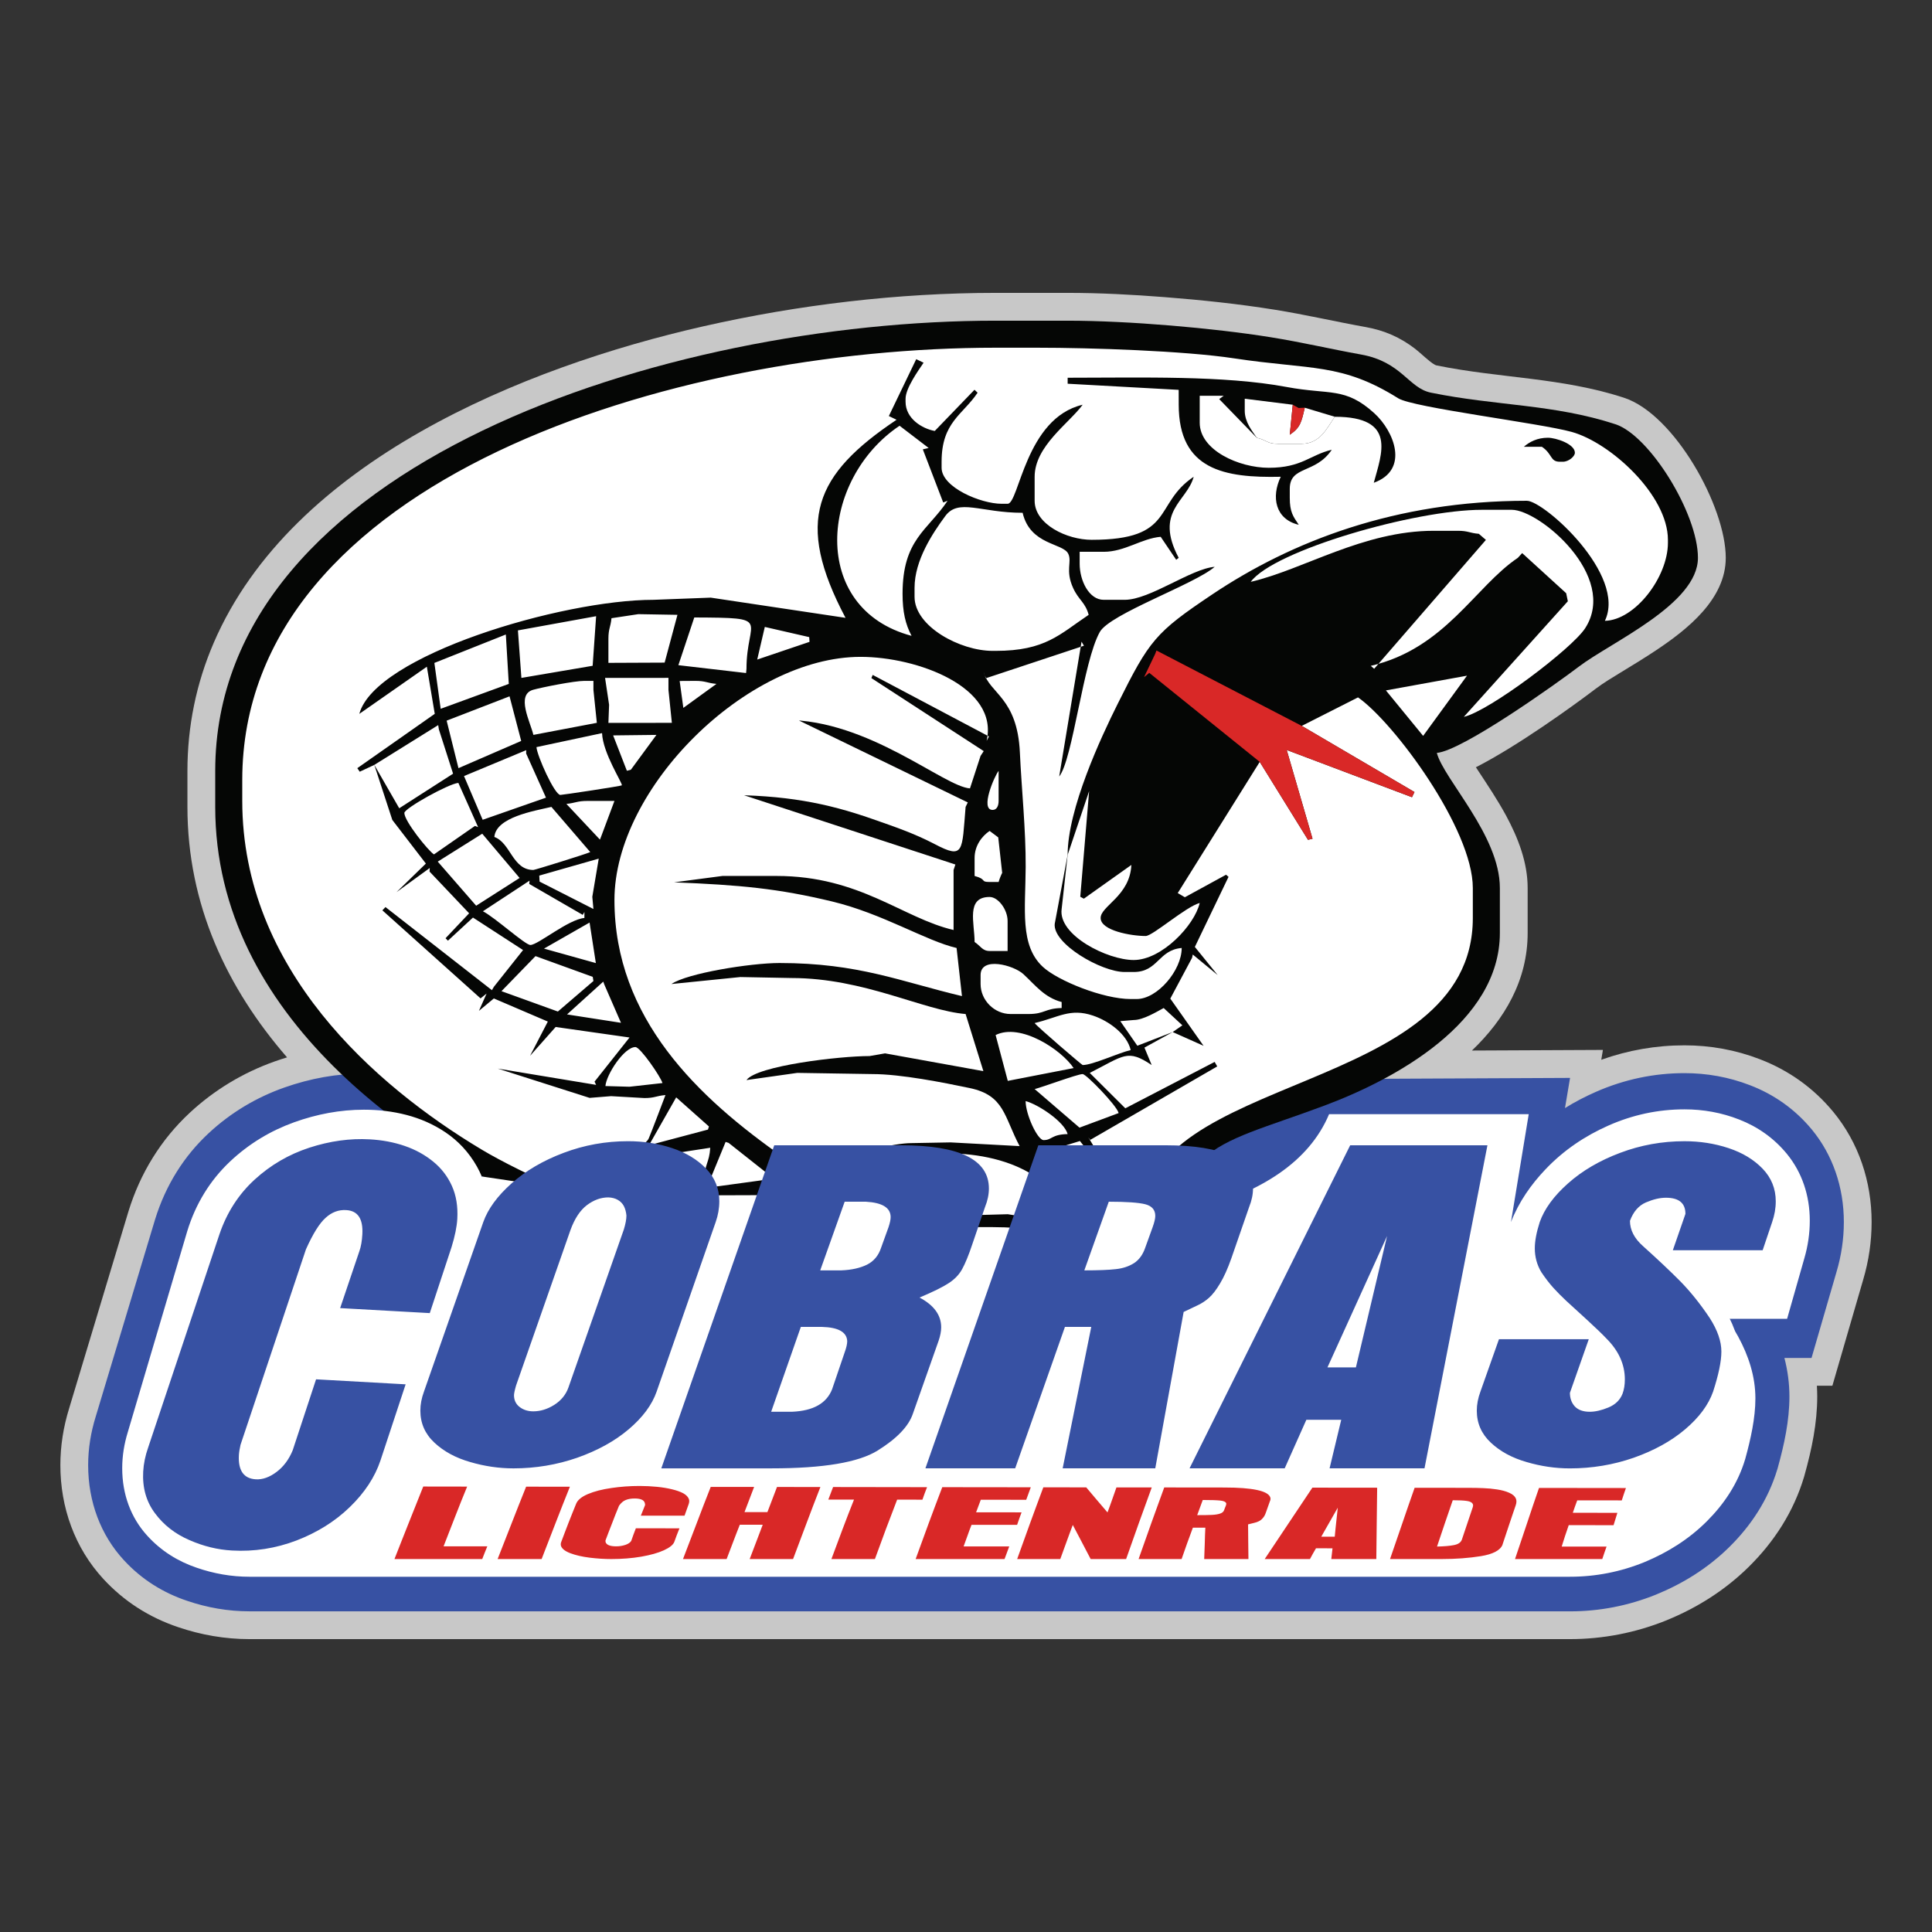 <svg version="1.1" baseProfile="basic" id="Layer_1" xmlns="http://www.w3.org/2000/svg"
	xmlns:xlink="http://www.w3.org/1999/xlink" x="0px" y="0px" viewBox="0.5 800.5 800 800" xml:space="preserve">
	<rect x="0.5" y="800.5" width="800" height="800" fill="#333333" stroke="none"/>
	<path fill="#C8C8C8" d="M609.996,1235.503l54.236-0.253l-0.679,4.076c11.059-3.949,22.637-5.979,34.438-5.979
	c10.72,0,21.282,1.902,31.265,5.769c11.889,4.557,22.195,11.903,30.319,21.734c10.646,12.888,15.921,29.008,15.921,45.661
	c0,8.066-1.185,16.063-3.455,23.763l-12.791,44.026h-6.415c0.082,1.495,0.14,2.989,0.14,4.484c0,11.043-2.271,21.874-5.23,32.463
	l-0.126,0.465l-0.142,0.481c-4.313,14.314-12.325,26.752-22.943,37.188c-9.729,9.574-21.224,16.838-33.845,22.001l-0.156,0.072
	c-12.732,5.133-26.23,7.769-39.965,7.769c-182.258,0-364.533,0-546.806,0c-10.055,0-19.982-1.722-29.474-4.95
	c-11.914-3.988-22.433-10.675-30.954-19.927c-11.917-12.908-17.837-29.677-17.837-47.16c0-7.983,1.267-15.908,3.639-23.525
	l24.592-81.667c4.823-15.609,13.34-29.545,25.314-40.686c10.225-9.507,22.167-16.684,35.326-21.337
	c1.665-0.578,3.329-1.13,4.993-1.635c-24.849-28.629-41.25-63.18-41.25-103.712v-14.906c0-18.387,3.625-36.229,10.915-53.109
	c32.452-75.151,128.277-114.083,202.709-130.982c39.358-8.939,80.651-13.849,121.029-13.849h29.827
	c13.383,0,26.863,0.718,40.206,1.762c15.16,1.188,30.504,2.795,45.521,5.206c12.68,2.028,25.16,4.935,37.796,7.205
	c7.7,1.397,14.228,4.246,20.42,9.026c2.313,1.776,5.726,5.26,8.093,6.557c0.229,0.115,0.452,0.212,0.69,0.271
	c26.203,5.357,51.824,4.964,77.677,13.408c20.871,6.842,42.109,45.059,42.109,66.27c0,17.118-15.906,29.657-28.852,38.282
	c-4.78,3.188-9.69,6.163-14.597,9.155c-3.469,2.126-7.206,4.343-10.452,6.81c-9.252,7.036-32.351,23.722-49.568,32.477
	c0.311,0.451,0.563,0.849,0.777,1.173c4.09,6.218,8.194,12.34,11.747,18.882c4.95,9.182,8.913,19.348,8.913,29.926v18.643
	C633.069,1206.325,623.621,1222.474,609.996,1235.503L609.996,1235.503z" />
	<path fill="#3751A3" d="M103.762,1467.712c-8.741,0-17.416-1.495-25.805-4.357c-9.744-3.257-18.727-8.744-26.16-16.824
	c-9.575-10.351-14.795-24.155-14.795-39.343c0-6.896,1.13-13.68,3.145-20.153l24.581-81.638
	c4.401-14.217,12.016-26.231,22.156-35.65c9.307-8.657,19.925-14.893,31.318-18.911c10.719-3.779,21.792-5.809,32.987-5.809
	c6.939,0,9.351,21.041,16.134,22.777c37.218,9.534,269.583,93.851,333.198,8.35c6.996-9.404,41.095-29.459,59.427-28.896
	l90.679-0.423l-2.101,12.496c4.144-2.582,8.462-4.824,12.888-6.755c11.733-5.148,24.059-7.716,36.582-7.716
	c9.238,0,18.377,1.607,27.149,5.007c9.689,3.708,18.459,9.73,25.567,18.305c8.632,10.462,13.285,23.846,13.285,38.344
	c0,7.008-1.043,13.918-3.003,20.535l-10.38,35.748h-11.224c1.324,5.148,2.071,10.477,2.071,15.994
	c0,9.971-2.174,19.938-4.794,29.361l-0.098,0.368l-0.111,0.354c-3.878,12.874-11.084,23.564-19.982,32.308
	c-8.885,8.729-19.193,15.077-30.124,19.546l-0.127,0.058c-11.494,4.64-23.48,6.939-35.65,6.939
	C473.967,1467.712,275.77,1467.712,103.762,1467.712L103.762,1467.712z" />
	<path fill="#050605" d="M89.62,1119.72v14.906c0,86.916,82.003,142.507,144.492,169.966c84.913,37.3,144.225,50.02,265.647,50.02
	l1.664-1.412l-15.47-18.163l-1.116,0.933c0-62.671,15.232-59.429,64.038-77.648c29.207-10.903,72.685-34.396,72.685-71.487v-18.643
	c0-21.743-23.17-44.914-26.102-55.93c10.55-0.873,49.753-28.824,58.764-35.694c13.455-10.238,49.359-25.892,49.359-45.083
	c0-18.362-19.997-50.685-34.172-55.323c-25.64-8.38-49.329-7.545-76.406-13.073c-9.335-1.921-12.015-12.752-28.938-15.795
	c-12.82-2.314-24.453-5.079-37.568-7.181c-23.438-3.751-58.555-6.823-83.909-6.823H412.76
	C276.969,933.288,89.62,992.551,89.62,1119.72L89.62,1119.72z" />
	<path fill="#FFFFFF" d="M404.06,1155.757v7.459c5.274,1.412,2.173,2.497,6.22,2.497h3.722c0.34-1.299,1.271-3.454,1.48-3.765
	l-1.635-14.711l-3.567-2.665C407.15,1146.67,404.06,1150.623,404.06,1155.757L404.06,1155.757z M205.201,1147.067
	c6.784,2.451,7.474,13.665,16.163,13.665c0.563,0,21.715-6.546,23.549-7.405l-16.091-18.704
	C221.589,1136.319,205.895,1138.872,205.201,1147.067L205.201,1147.067z M235.03,1133.384l13.892,14.78l0.505-1.292l5.502-14.723
	H243.73C239.47,1132.149,238.892,1132.99,235.03,1133.384L235.03,1133.384z M192.638,1121.85l7.725,18.108l26.218-9.166
	l-8.221-18.293l0.04-1.379L192.638,1121.85z M167.93,1137.125c0,3.382,9.899,15.693,12.267,17.162l16.968-11.79l1.311,0.494
	l-8.181-18.308C186.248,1125.023,167.93,1135.233,167.93,1137.125L167.93,1137.125z M411.522,1135.869
	c1.732,0,2.483-1.694,2.483-3.723v-12.427C412.424,1121.525,406.15,1135.869,411.522,1135.869L411.522,1135.869z M155.492,1117.229
	l10.322,17.953l22.297-14.314l-5.881-18.346l-0.281-1.767L155.492,1117.229z M222.632,1109.867
	c0.282,3.653,7.517,19.799,9.914,19.799c0.805,0,25.3-3.665,25.441-3.989c0.368-0.849-7.867-13.271-8.191-21.607L222.632,1109.867z
	 M260.073,1119.654l1.664-0.437l10.578-14.411l-17.925,0.209L260.073,1119.654z M185.447,1098.906l4.892,19.673l25.976-11.268
	l-4.824-18.474L185.447,1098.906z M221.365,1104.803l26.272-4.993l-1.412-13.654v-3.722h-3.737c-4.158,0-17.372,2.625-21.195,3.683
	C214.018,1088.131,220.123,1099.488,221.365,1104.803L221.365,1104.803z M252.712,1092.333l-0.282,7.506l26.275-0.029l-1.411-13.654
	v-4.964l-26.247,0.015L252.712,1092.333z M180.366,1075.004l2.61,18.994l28.203-10.305l-1.223-20.462L180.366,1075.004z
	 M283.457,1093.621l13.722-9.941c-3.892-0.326-4.416-1.242-8.7-1.242l-6.545,0.043L283.457,1093.621z M214.96,1061.534l1.44,19.672
	l29.503-5.019l1.437-20.534L214.96,1061.534z M253.701,1056.487c-0.353,3.736-1.271,4.256-1.271,8.545v9.942l23.282-0.101
	l5.304-19.785l-16.188-0.281L253.701,1056.487z M314.046,1073.61l21.661-7.332l-0.13-1.961l-18.388-4.217L314.046,1073.61z
	 M281.399,1075.932l28.033,3.26l0.17-1.735c0-20.857,11.368-21.125-21.618-21.279L281.399,1075.932z M377.958,1063.79
	c-2.553-4.837-3.726-9.972-3.726-17.4c0-22.579,10.354-26.131,18.646-38.528l-1.819,0.704l-8.434-21.997l2.411-0.567l-12.043-9.209
	C339.978,998.904,335.48,1052.454,377.958,1063.79L377.958,1063.79z M379.196,1043.905v3.726c0,12.268,18.856,22.38,32.326,22.38
	h1.242c20.603,0,26.513-6.87,38.528-14.922c-1.384-5.19-4.145-6.094-6.416-11.068c-3.372-7.39-0.394-10.806-2.032-14.217
	c-2.185-4.527-15.766-3.513-18.896-16.965c-17.415,0-26.568-6.119-32.055,1.384C386.741,1021.229,379.196,1032.453,379.196,1043.905
	L379.196,1043.905z M652.629,987.976c0,1.51-2.566,3.722-4.979,3.722h-1.241c-4.12,0-2.989-3.213-7.459-6.202h-7.448
	c2.34-2.047,5.6-3.739,9.943-3.739C644.705,981.756,652.629,984.312,652.629,987.976L652.629,987.976z M553.208,973.073
	c-3.159,4.526-6.021,11.185-13.68,11.185h-9.942c-4.513,0-4.357-1.48-8.7-2.498l-15.542-16.005l1.877-1.383h-9.942v11.185
	c0,11.365,16.246,18.644,28.586,18.644c13.736,0,17.119-5.372,26.091-7.463c-6.755,10.098-17.387,6.502-17.387,16.163v3.719
	c0,5.938,1.396,7.715,3.723,11.184c-9.729-2.271-11.481-11.522-7.459-19.884c-23.369,0.523-42.25-2.863-42.25-29.828l-0.015-6.163
	l-45.973-2.538v-2.479c30.614,0,64.673-1.028,90.623,3.819c17.994,3.372,24.229-0.126,36.354,10.874
	c8.206,7.459,14.654,23.423-0.213,28.799c3.188-11.932,9.759-27.332-16.163-27.332h0.012V973.073z M155.492,1117.229l-6.036,2.819
	l-1.003-1.466l32.069-22.495l-3.271-19.517l-27.964,19.531c6.458-24.213,83.796-47.229,121.787-47.229l23.733-0.903l55.807,8.365
	c-21.199-40.08-12.65-59.398,21.138-82.02l-3.202-1.538l11.339-23.55l3.047,1.466c-2.061,3.075-7.461,10.535-7.461,14.921v1.242
	c0,6.979,6.826,11.126,12.087,12.098l16.455-17.062l1.285,1.224c-6.119,9.155-14.907,12.145-14.907,28.585v2.499
	c0,8.123,16.261,14.906,24.849,14.906h2.484c4.766,0,7.36-35.481,31.079-41.012c-5.642,7.7-19.884,17.148-19.884,29.827v9.942
	c0,9.773,13.396,16.163,23.606,16.163c34.749,0,25.413-14.823,42.251-26.105c-2.737,10.282-16.431,14.229-6.206,33.564l-1.029,0.816
	l-6.43-9.518c-7.885,0.646-14.809,6.207-23.606,6.207h-9.943v4.974c0,6.925,3.85,14.907,9.943,14.907h8.686
	c10.478,0,27.387-12.846,37.287-13.665c-8.337,7.249-43.381,19.478-47.583,26.994c-6.91,12.34-11.142,52.659-16.81,59.836
	l9.253-55.833l0.985,1.68l-40.658,13.48l-0.888-2.664c2.411,9.025,13.989,10.606,15.033,33.451
	c0.663,14.693,2.483,32.012,2.396,47.313c-0.097,17.629-2.495,32.477,7.095,41.376c6.162,5.726,24.946,13.34,36.383,13.34h2.484
	c8.574,0,18.643-11.845,18.643-21.138c-9.703,0.815-9.743,9.942-19.884,9.942h-3.737c-9.618,0-29.813-11.664-28.954-19.942
	l5.343-28.528c0-19.065,13.792-48.693,20.716-62.543c13.17-26.391,15.527-29.502,39.178-45.344
	c32.745-21.943,75.857-38.767,130.265-38.767c7.051,0,41.444,30.672,32.308,49.709c12.48-0.268,26.102-18.105,26.102-32.308v-1.238
	c0-18.449-23.665-40.179-39.839-44.677c-13.17-3.654-65.619-10.044-71.835-13.921c-23.525-14.737-35.991-11.704-67.974-16.542
	c-20.647-3.131-59.442-4.401-81.342-4.401H412.76c-133.65,0-311.944,54.73-311.944,178.962v8.701
	c0,69.691,54.833,117.852,99.184,144.408c32.366,19.376,135.326,60.655,184.175,60.655l1.087-0.917l-9.772-10.902l-23.593-0.438
	l16.469-3.553l-0.548-1.281l-18.881-12.679l-1.145,1.087l-2.989,8.869l-0.325-6.952l-19.954,1.916h-1.241
	c-11.986,0-4.979-3.722-4.979-16.979l-37.271,0.126l-0.015-1.791h11.199v-4.978c0-6.274,1.986-6.6,2.383-12.976l-19.787,3.033
	h-11.182c-14.246,0,3.102-1.65,5.499-6.896c0.762-1.693,6.881-17.799,6.924-17.954c-3.892,0.325-4.415,1.242-8.7,1.242
	l-13.806-0.791l-8.899,0.719l-38.02-12.127l40.712,6.74l-0.65-1.34l14.485-18.277l-30.59-4.354l-10.603,11.946l7.361-14.188
	l-22.35-9.573l-6.177,5.133l3.173-7.163l-2.499,2.004l-40.658-36.459l1.286-1.354l44.069,34.408l0.859-1.45l12.043-15.163
	l-20.744-13.452l-10.365,9.573l-0.989-1.014l9.761-10.325l-16.375-17.261l0.072-1.494l-13.777,10.011l12.17-11.845l-13.892-18.065
	L155.492,1117.229z M181.764,1157.276l15.907,18.261l17.982-11.491l-15.47-18.322L181.764,1157.276z M223.802,1163.057l0.13,2.498
	l22.293,11.337l-0.462-5.044l2.664-15.81L223.802,1163.057z M200.466,1177.837c5.046,2.61,17.499,13.961,19.657,13.961
	c3.116,0,15.723-10.632,22.365-11.182v-2.482l-0.689,1.197l-22.156-12.805l0.126-1.368L200.466,1177.837z M404.06,1190.556
	c2.566,1.722,3.23,3.727,6.22,3.727h7.448v-12.423c0-4.751-3.921-9.943-7.448-9.943
	C400.366,1171.912,404.06,1182.704,404.06,1190.556L404.06,1190.556z M225.761,1193.296l21.467,5.993l-2.596-16.781
	L225.761,1193.296z M208.151,1210.921l23.351,8.434l14.723-12.636l-0.282-1.722l-23.704-8.586L208.151,1210.921z M406.543,1204.235
	v3.726c0,6.697,5.668,12.423,12.437,12.423h7.448c6.755,0,6.697-2.329,13.679-2.484v-2.483c-7.191-1.917-10.844-6.925-15.823-11.535
	C420.281,1200.163,406.543,1196.411,406.543,1204.235L406.543,1204.235z M235.296,1220.553l22.34,3.47l-6.91-15.866l-0.425-1.186
	L235.296,1220.553z M486.094,1227.846l4.004-2.78l-7.744-7.163c-2.945,1.567-8.463,4.965-12.422,4.965l-5.542,0.466l7.065,10.181
	L486.094,1227.846z M428.923,1224.124c0.975,1.451,19.604,17.387,19.884,17.387c4.146,0,14.85-5.036,19.886-6.206
	c-1.509-6.488-8.841-11.972-15.581-14.257C443.547,1217.806,438.696,1221.839,428.923,1224.124L428.923,1224.124z M412.764,1229.088
	l5.036,18.982l27.274-5.304C439.966,1235.135,423.085,1223.968,412.764,1229.088L412.764,1229.088z M251.189,1250.211l9.986,0.282
	l13.636-1.524c-0.676-2.509-9.181-14.906-11.196-14.906C258.975,1234.063,251.6,1245.344,251.189,1250.211L251.189,1250.211z
	 M428.923,1251.452l18.574,15.979l16.217-6.036c-0.858-3.231-13.466-16.148-14.907-16.148
	C446.663,1245.247,431.942,1250.76,428.923,1251.452L428.923,1251.452z M432.645,1272.591c3.581,0,3.102-2.34,9.942-2.494
	c-1.368-5.12-12.155-12.269-17.4-13.666C425.187,1261.958,430.092,1272.591,432.645,1272.591L432.645,1272.591z M269.229,1274.721
	l24.424-6.487l0.407-1.282l-13.563-12.059L269.229,1274.721z M293.146,1292.35l26.397-3.61l-0.578-1.732l-16.754-13.258
	l-1.252-0.407L293.146,1292.35z M435.27,1276.782l9.802,18.178h4.979c2.848,0,8.997-2.679,11.689-4.134l-14.062-17.854
	L435.27,1276.782z M319.544,1306.141v4.979c8.856-2.072,17.532-0.846,22.38-7.459c-1.438-1.96-12.17-9.943-14.921-9.943h-2.48
	C319.811,1293.717,319.544,1301.263,319.544,1306.141L319.544,1306.141z M539.529,1101.076l46.681,27.388l-1.044,2.145
	l-51.868-19.56l10.69,36.751l-1.878,0.451l-19.982-32.268l-33.957,54.322l2.946,1.723l17.065-9.321l1.028,0.873l-13.946,29.022
	l9.448,11.646l-10.308-8.499l-0.282,1.341l-9.025,16.91l13.777,19.546l-12.777-5.698l-11.704,6.444l3.004,7.222
	c-10.069-6.74-11.394-3.979-25.65,3.255l14.723,14.654l36.99-19.206l1.072,1.863l-52.575,30.42l-0.805-1.059l11.479,18.954
	l8.39-3.286l0.719,1.412l-22.311,11.933l24.791,29.671l1.932-1.605c0-8.109-2.495-7.886-2.495-14.907v-8.7
	c0-60.612,136.708-50.641,136.708-124.282v-12.426c0-24.467-32.618-68.522-47.539-78.93L539.529,1101.076z" />
	<path fill="#FFFFFF" d="M442.587,1154.511l-2.483,22.381c-1.538,10.83,18.939,21.13,29.828,21.13
	c11.605,0,25.173-14.314,27.343-23.621c-5.74,1.538-19.477,13.679-22.379,13.679c-5.939,0-18.644-2.213-18.644-7.459
	c0-4.992,12.142-9.111,12.719-21.971l-19.672,13.975l-1.48-0.791l3.668-43.759L442.587,1154.511z M254.929,1173.155
	c0,98.11,138.542,131.534,147.889,166.225l69.598,1.566c-0.563-2.102-18.265-23.253-20.773-25.199
	c-6.712-5.245-27.95-7.123-40.12-7.123h-21.127c-19.206,0,12.029-4.964,13.666-4.964l13.736-0.379l26.033,4.105
	c-5.614-21.041-30.488-31.392-59.694-28.954l-33.521,2.862c3.946-3.427,19.741-7.459,27.344-7.459l16.17-0.296l28.575,1.538
	c-6.531-12.34-6.245-21.012-20.701-24.044c-10.845-2.271-28.487-5.783-40.193-5.783l-31.152-0.495l-21.055,2.975
	c4.357-5.938,38.47-9.942,50.965-9.942l6.404-1.115l40.726,7.361l-7.36-23.65c-17.532-1.452-41.911-14.907-72.092-14.907
	l-21.167-0.408l-28.542,2.893c6.372-4.431,32.672-8.7,44.745-8.7c32.733,0,50.135,7.682,75.547,13.703l-2.228-19.925
	c-12.722-2.96-30.604-14.228-51.558-19.264c-22.282-5.357-37.951-6.827-65.435-7.925l20.051-2.639h22.368
	c34.55,0,52.233,17.46,73.331,22.38v-24.859l0.748-2.257l-95.613-31.337l-0.834,2.523c25.95,0,42.958,3.271,62.121,9.972
	c8.986,3.145,17.318,5.964,25.766,10.394c12.243,6.43,11.253,3.019,12.791-15.404l0.902-1.859l-74.518-36.157l-0.957,1.99
	c34.564,0,65.518,27.607,76.378,28.358l4.386-13.452l1.311-1.989l-46.525-30.235l0.552-1.311l48.131,25.481l-0.96,1.833
	c5.178-22.268-28.697-34.792-52.207-34.792C309.883,1072.494,254.929,1126.72,254.929,1173.155L254.929,1173.155z M574.375,1086.383
	l15.415,18.827l18.163-24.921L574.375,1086.383z M518.402,1041.43c22.03-5.135,46.496-21.142,75.814-21.142h9.943
	c4.288,0,4.809,0.931,8.7,1.256l2.921,2.523l-46.269,53.362l-1.397-1.21c30.784-7.166,43.226-32.902,60.894-44.733l1.791-1.961
	l18.221,16.615l0.689,3.324l-43.07,47.879c10.661-2.48,44.846-28.304,50.262-36.737c13.835-21.506-18.982-49.005-30.377-49.005
	h-12.422C586.433,1011.598,527.893,1028.465,518.402,1041.43L518.402,1041.43z M520.886,981.756c4.343,1.018,4.188,2.498,8.7,2.498
	h9.942c7.658,0,10.521-6.657,13.68-11.184l-12.438-3.737c-1.368,5.909-1.776,8.221-6.206,11.184l1.242-12.426l-19.885-2.48v4.964
	C515.922,975.271,518.954,978.867,520.886,981.756L520.886,981.756z" />
	<path fill="#D92827" d="M522.127,1115.983l19.983,32.268l1.877-0.451l-10.69-36.751l51.868,19.56l1.044-2.145l-46.681-27.388
	l-60.16-31.218l-0.563,1.467l-4.57,9.549l2.159-1.751L522.127,1115.983z M540.771,969.333l-2.552,0.111l-2.412-1.354l-1.242,12.426
	C538.991,977.554,539.403,975.246,540.771,969.333L540.771,969.333z" />
	<path fill="#FFFFFF" d="M626.159,1306.552c3.257-8.434,8.405-15.668,14.242-21.802c7.6-8.026,16.484-13.906,25.976-18.123
	c10.156-4.527,20.773-6.77,31.618-6.77c7.744,0,15.373,1.339,22.705,4.231c7.516,2.935,14.328,7.6,19.842,14.368
	c6.119,7.56,9.351,17.037,9.351,27.499c0,5.318-0.776,10.521-2.242,15.542l-7.148,25.088h-24.68c1.51,2.368,2.961,4.794,4.358,7.264
	l0.082,0.141l0.072,0.155c4.134,7.628,7.037,16.217,7.037,25.397c0,8.195-1.989,16.993-4.12,24.748l-0.043,0.185l-0.058,0.184
	c-3.047,10.268-8.842,18.716-15.795,25.68c-7.56,7.574-16.387,13.015-25.708,16.91l-0.058,0.029
	c-10.012,4.104-20.42,6.119-31.026,6.119c-186.164,0-369.144,0-546.807,0c-7.415,0-14.747-1.281-21.87-3.752
	c-7.628-2.595-14.669-6.88-20.478-13.313c-6.711-7.39-10.307-17.037-10.307-27.882c0-5.119,0.831-10.127,2.311-14.921l24.582-83.093
	c3.509-11.549,9.574-21.239,17.683-28.91c7.929-7.487,16.925-12.834,26.626-16.319c9.393-3.371,19.054-5.201,28.881-5.201
	c5.924,0,11.86,0.664,17.643,2.173c5.628,1.466,11.054,3.794,16.076,7.162c5.202,3.499,9.661,8.167,13.004,14.062l0.039,0.059
	c0.806,1.437,1.523,2.921,2.145,4.44c0.931-1.086-0.806,0.806,0.184-0.213c97.743,14.257,317.175,53.59,350.569-25.835h82.666
	L626.159,1306.552z" />
	<path fill="#FFFFFF" d="M486.531,1405.833l68.691-138.135h69.749l-28.81,147.864H542.12l4.81-20.095h-0.931l-8.969,20.095H431.912
	l8.181-40.46l-14.229,40.46h-52.095l6.697-19.152c-3.538,4.314-8.234,7.855-12.806,10.689c-12.213,7.614-33.617,8.463-47.622,8.463
	h-55.633l9.293-26.568c-2.397,3.218-5.26,6.12-8.336,8.729c-6.909,5.853-15.003,10.041-23.52,13.044
	c-9.268,3.217-18.899,4.795-28.716,4.795c-6.755,0-13.422-1-19.896-2.906c-6.573-1.889-12.65-4.95-17.642-9.632
	c-5.289-4.921-8.08-11.199-8.08-18.43c0-0.199,0-0.409,0.014-0.607c-2.833,5.304-6.924,9.845-11.524,13.736
	c-6.91,5.853-15.004,10.041-23.52,13.044c-9.267,3.217-18.899,4.795-28.716,4.795c-6.755,0-13.423-1-19.896-2.906
	c-6.575-1.889-12.651-4.95-17.644-9.632c-5.289-4.921-8.08-11.199-8.08-18.43c0-3.514,0.704-6.939,1.917-10.239l24.567-70.244
	c3.071-8.546,8.375-15.654,15.455-21.322c7.234-5.783,15.44-9.87,24.272-12.563c8.729-2.65,17.711-4.091,26.834-4.091
	c5.416,0,10.846,0.509,16.134,1.664c4.921,1.087,9.701,2.806,14.102,5.304c4.26,2.426,7.914,5.628,10.661,9.715
	c2.877,4.329,4.177,9.264,4.177,14.441c-0.256,18.332,65.319,23.141,128.259,15.105c16.033-2.059,21.352-22.792,34.832-23.143
	c20.745-0.563,2.921,33.507,23.893,31.672c14.411-1.256,28.542-2.75,41.882-4.399c8.039-1.001,4.793-25.976,12.339-26.684
	c57.113-5.357,97.107-1.058,79.552,34.073c-1.412,3.989-3.088,8.04-5.261,11.66c-1.621,2.752-3.581,5.527-5.992,7.658
	c-1.889,1.649-3.979,3.047-6.246,4.119l-0.044,0.015c-0.858,0.394-1.721,0.805-2.566,1.213L486.531,1405.833z M402.652,1332.965
	c-1.523,1.804-3.329,3.357-5.332,4.682c-1.044,0.689-2.145,1.34-3.286,1.96c1.762,2.582,2.892,5.542,3.173,8.929L402.652,1332.965z
	 M183.09,1335.278h-50.218l9.986-28.178l0.025-0.072c0.339-0.873,0.382-2.145,0.382-3.047c0-0.126,0-0.296-0.014-0.479
	c-0.072,0-0.141,0-0.199,0c-1.495,0-2.723,0.379-3.906,1.324l-0.083,0.058c-1.96,1.523-4.032,5.358-5.206,7.716l-22.239,63.518
	c-0.098,0.479-0.195,1-0.195,1.451c0,0.111,0.014,0.268,0.014,0.437c0.195,0.015,0.394,0.015,0.535,0.015
	c1.622,0,3.145-0.704,4.484-1.581c1.566-1.028,2.707-2.34,3.498-4.019l9.545-27.794h50.319L183.09,1335.278z M252.672,1303.407
	c-4.613-0.985-8.112,5.487-9.321,8.813l-22.452,64.139c-0.126,0.437-0.267,0.945-0.383,1.426c0.271,0.058,0.552,0.071,0.805,0.071
	c1.776,0,3.426-0.648,4.921-1.581c1.397-0.902,2.426-2.003,2.975-3.581l22.917-65.323
	C252.503,1306.155,253.08,1304.66,252.672,1303.407L252.672,1303.407z M329.783,1377.937c3.441-0.311,7.25-1.271,8.657-4.639
	l5.177-15.16l0.029-0.058c0.068-0.212,0.169-0.479,0.267-0.776c-1.073-0.212-2.456-0.296-3.145-0.31h-3.654L329.783,1377.937z
	 M700.421,1325.234c0.297,0.297,0.593,0.593,0.889,0.903c4.866,4.935,9.151,10.451,13.015,16.202l0.028,0.072l0.044,0.058
	c3.386,5.289,5.924,11.312,5.924,17.684c0,6.104-1.888,12.975-3.765,18.755l-0.029,0.072l-0.028,0.082
	c-2.61,7.459-7.715,13.611-13.693,18.658c-6.896,5.852-14.99,10.04-23.511,13.043c-9.263,3.218-18.91,4.795-28.712,4.795
	c-6.755,0-13.426-1-19.914-2.906c-6.556-1.889-12.635-4.949-17.628-9.632c-5.303-4.921-8.08-11.199-8.08-18.43
	c0-3.513,0.704-6.954,1.917-10.253l9.336-26.373h32.056c-1.339-1.213-2.665-2.44-4.004-3.653l-0.044-0.044l-0.058-0.043
	c-1.945-1.849-3.862-3.751-5.668-5.755c-2.058-2.271-3.92-4.751-5.628-7.304l-0.098-0.141l-0.083-0.154
	c-2.47-4.12-3.707-8.673-3.707-13.48c0-4.373,1.058-8.871,2.382-13.016l0.029-0.111l0.043-0.112
	c2.636-7.434,7.827-13.723,13.65-18.896c6.953-6.205,15.104-10.718,23.791-13.989c9.351-3.526,19.123-5.274,29.135-5.274
	c6.968,0,13.85,1.015,20.463,3.23c6.43,2.116,12.268,5.445,16.993,10.337c4.852,5.075,7.39,11.34,7.39,18.376
	c0,3.723-0.664,7.347-1.877,10.859l-5.542,16.444h-35.016V1325.234z M682.627,1307.13c0.422,1.649,1.692,3.032,2.936,4.134
	l0.058,0.058c0.635,0.563,1.271,1.141,1.902,1.722l3.3-9.521c-0.199-0.014-0.38-0.014-0.51-0.014c-1.834,0-3.809,0.649-5.473,1.368
	C683.825,1305.31,683.132,1306.17,682.627,1307.13L682.627,1307.13z M663.178,1362.607l-5.386,15.344
	c0.325,0.058,0.776,0.072,0.985,0.072c1.664,0,3.538-0.607,5.062-1.242c0.889-0.368,1.581-0.83,1.946-1.723
	c0.379-1.057,0.495-2.256,0.495-3.371C666.281,1368.222,665.096,1365.243,663.178,1362.607L663.178,1362.607z" />
	<path fill="#D92827" d="M163.84,1446.065c12.058,0,24.228,0,36.344,0c0.661-1.748,1.379-3.513,2.101-5.261
	c-6.051-0.014-12.116-0.014-18.108-0.014c1.566-4.134,3.256-8.25,4.823-12.384c1.578-4.119,3.256-8.221,4.935-12.34
	c-6.09-0.015-12.141-0.015-18.177-0.028c-1.99,4.992-4.019,10-5.979,14.989C167.803,1436.054,165.786,1441.047,163.84,1446.065
	L163.84,1446.065z M206.555,1446.065c6.108,0,12.17,0,18.221,0c1.917-5.008,3.892-10.001,5.808-14.99
	c1.906-4.992,3.921-9.971,5.896-14.95c-6.051-0.015-12.083-0.015-18.12-0.028c-1.975,4.979-4.007,9.972-5.924,14.965
	C210.505,1436.054,208.531,1441.058,206.555,1446.065L206.555,1446.065z M281.85,1433.347c-6.051,0-12.059-0.015-18.051-0.015
	c-0.708,1.747-1.315,3.483-1.921,5.231c-0.423,0.679-1.253,1.241-2.412,1.635c-1.213,0.408-2.495,0.606-3.849,0.606
	c-2.455,0-3.907-0.563-4.329-1.679c-0.073-0.213-0.058-0.466-0.073-0.747c0.888-2.412,1.849-4.823,2.766-7.206
	c0.903-2.411,1.863-4.794,2.848-7.191c0.831-1.141,1.679-1.917,2.722-2.339c1.044-0.438,2.257-0.65,3.78-0.65
	c2.339,0.015,3.693,0.563,4.116,1.693c0.17,0.48,0.228,0.888,0.087,1.242c-0.563,1.383-1.102,2.779-1.679,4.173
	c6.051,0,12.044,0,18.095,0.015c0.548-1.621,1.141-3.23,1.733-4.853c0.268-0.805,0.268-1.494,0.058-2.058
	c-0.339-0.889-1.101-1.679-2.285-2.354c-1.242-0.663-2.805-1.213-4.683-1.663c-1.834-0.451-3.95-0.806-6.22-1.029
	c-2.311-0.228-4.708-0.354-7.207-0.354c-4.003,0-7.852,0.282-11.661,0.846c-3.852,0.548-7.079,1.382-9.743,2.508
	c-2.61,1.102-4.289,2.471-4.896,4.063c-1.015,2.61-2.155,5.217-3.144,7.855c-0.986,2.61-2.029,5.231-2.989,7.856
	c-0.252,0.605-0.296,1.198-0.087,1.775c0.427,1.156,1.737,2.159,3.91,2.975c2.184,0.82,4.809,1.412,7.866,1.806
	c3.076,0.379,6.08,0.578,8.997,0.578c4.444,0,8.604-0.325,12.427-0.986c3.819-0.664,6.993-1.552,9.35-2.635
	c2.412-1.102,3.863-2.257,4.343-3.498C280.366,1437.083,281.089,1435.22,281.85,1433.347L281.85,1433.347z M283.316,1446.065
	c6.051,0,12.058,0,18.065,0c0.888-2.368,1.819-4.741,2.708-7.108c0.874-2.368,1.819-4.726,2.747-7.095c3.134,0,6.318,0,9.491,0
	c-0.927,2.369-1.791,4.74-2.693,7.095c-0.917,2.382-1.819,4.74-2.708,7.108c6.007,0,12.015,0,17.968,0
	c1.874-4.979,3.78-9.973,5.613-14.937c1.845-4.978,3.777-9.928,5.697-14.877c-5.982-0.015-11.975-0.015-17.968-0.028
	c-0.689,1.731-1.31,3.483-1.989,5.217c-0.66,1.732-1.339,3.454-1.985,5.202c-3.174-0.015-6.307-0.015-9.478-0.015
	c0.69-1.733,1.339-3.47,1.986-5.202c0.65-1.733,1.3-3.484,1.989-5.217c-5.979,0-11.972-0.015-17.964-0.015
	c-1.935,4.964-3.906,9.942-5.755,14.906C287.164,1436.093,285.204,1441.072,283.316,1446.065L283.316,1446.065z M344.772,1446.065
	c6.008,0,12.003,0,18.011,0c1.509-4.105,3.004-8.221,4.524-12.312c1.538-4.104,3.119-8.195,4.682-12.282
	c3.484,0.015,6.982,0.015,10.466,0.015c0.592-1.722,1.228-3.455,1.917-5.177c-12.975-0.028-25.936-0.043-38.908-0.058
	c-0.693,1.732-1.325,3.47-1.975,5.191c3.539,0.014,7.037,0.014,10.632,0.014c-1.621,4.091-3.213,8.182-4.751,12.282
	C347.834,1437.845,346.281,1441.96,344.772,1446.065L344.772,1446.065z M379.647,1446.065c12.213,0,24.539,0,36.811,0
	c0.635-1.733,1.271-3.484,1.945-5.217c-6.317,0-12.622,0-18.899,0c0.523-1.495,1.102-2.989,1.625-4.484
	c0.505-1.48,1.083-2.975,1.663-4.47c6.246,0,12.564,0.015,18.868,0.015c0.577-1.722,1.213-3.455,1.848-5.178
	c-6.303-0.014-12.563-0.014-18.827-0.014c0.636-1.732,1.271-3.47,1.946-5.202c6.26,0,12.51,0.014,18.813,0.014
	c0.635-1.722,1.271-3.44,1.888-5.177c-12.243-0.014-24.467-0.028-36.651-0.043c-1.849,4.949-3.795,9.899-5.585,14.849
	C383.286,1436.122,381.441,1441.087,379.647,1446.065L379.647,1446.065z M421.689,1446.065c5.948,0,11.902,0,17.852,0
	c0.859-2.354,1.707-4.712,2.567-7.065c0.858-2.354,1.707-4.711,2.61-7.051c1.241,2.354,2.469,4.697,3.707,7.051
	c1.228,2.354,2.47,4.711,3.693,7.065c4.906,0,9.772,0,14.68,0c1.746-4.949,3.513-9.899,5.26-14.85
	c1.762-4.935,3.566-9.87,5.357-14.794c-4.892-0.015-9.729-0.015-14.625-0.015c-0.621,1.723-1.228,3.454-1.82,5.177
	c-0.591,1.732-1.241,3.455-1.877,5.177c-1.509-1.732-2.975-3.455-4.43-5.19c-1.465-1.723-2.921-3.455-4.372-5.178
	c-5.895-0.015-11.83-0.015-17.77-0.029c-1.819,4.936-3.693,9.885-5.473,14.821C425.283,1436.137,423.464,1441.102,421.689,1446.065
	L421.689,1446.065z M517.304,1431.711c1.001-0.253,1.902-0.452,2.524-0.621c0.718-0.155,1.354-0.394,1.917-0.665
	c0.606-0.296,1.169-0.718,1.663-1.324c0.55-0.592,0.961-1.354,1.271-2.3c0.523-1.552,1.102-3.116,1.664-4.683
	c0.297-0.577,0.325-1.141,0.113-1.692c-1.059-2.625-7.362-3.965-18.883-3.979c-8.278,0-16.6-0.015-24.989-0.028
	c-1.748,4.936-3.625,9.856-5.357,14.795c-1.723,4.936-3.499,9.899-5.26,14.849c5.949,0,11.858,0,17.813,0
	c0.762-2.174,1.523-4.329,2.285-6.502c0.762-2.159,1.566-4.329,2.383-6.487c1.722,0,3.439,0,5.162,0
	c-0.141,2.158-0.17,4.328-0.238,6.487c-0.083,2.173-0.169,4.328-0.238,6.502c6.051,0,12.214,0,18.318,0
	c-0.015-2.396-0.072-4.78-0.083-7.177C517.344,1436.505,517.315,1434.108,517.304,1431.711L517.304,1431.711z M496.235,1427.888
	c0.733-2.087,1.523-4.188,2.3-6.274c3.499,0,5.925,0.083,7.294,0.238c1.367,0.155,2.183,0.509,2.396,1.071
	c0.097,0.229,0.028,0.578-0.111,1.015c-0.268,0.636-0.535,1.271-0.748,1.902c-0.228,0.636-0.762,1.102-1.636,1.398
	c-0.873,0.296-2.003,0.479-3.387,0.548C501.015,1427.859,498.957,1427.888,496.235,1427.888L496.235,1427.888z M545.424,1441.61
	c2.242,0,4.542,0.015,6.842,0.015c-0.185,1.479-0.325,2.96-0.509,4.44c6.162,0,12.368,0,18.643,0
	c0.043-4.936,0.097-9.856,0.169-14.795c0.073-4.906,0.142-9.83,0.185-14.737c-8.913-0.014-17.866-0.029-26.823-0.029
	c-3.285,4.907-6.571,9.832-9.855,14.752c-3.3,4.921-6.586,9.87-9.886,14.81c6.221,0,12.48,0,18.741,0
	C543.688,1444.585,544.562,1443.104,545.424,1441.61L545.424,1441.61z M553.194,1436.815c-1.877,0-3.751,0-5.585,0
	c1.072-2.018,2.329-4.004,3.426-6.021c1.087-1.989,2.3-3.989,3.412-5.993c-0.184,2.004-0.466,4.004-0.65,6.007
	C553.616,1432.794,553.334,1434.813,553.194,1436.815L553.194,1436.815z M576.082,1446.065c7.162,0,14.314,0,21.463,0
	c5.794,0,11.17-0.394,16.163-1.198c4.949-0.806,7.967-2.369,8.942-4.684c0-0.015,0-0.028-0.015-0.028
	c0.917-2.751,1.849-5.499,2.736-8.221c0.888-2.751,1.878-5.473,2.78-8.206c0.354-1.043,0.354-1.917,0.058-2.65
	c-0.437-1.043-1.397-1.877-2.848-2.483c-1.397-0.621-3.088-1.072-4.979-1.354c-1.889-0.297-3.78-0.466-5.643-0.534
	c-1.849-0.084-3.949-0.127-6.235-0.127c-7.448,0-14.848-0.015-22.238-0.028c-1.707,4.905-3.455,9.815-5.104,14.736
	C579.493,1436.209,577.747,1441.13,576.082,1446.065L576.082,1446.065z M595.541,1440.892c1.102-3.216,2.174-6.415,3.23-9.604
	c1.072-3.202,2.199-6.39,3.286-9.574c2.707,0,4.625,0.098,5.964,0.311c1.282,0.198,2.087,0.649,2.369,1.354
	c0.126,0.311,0.111,0.762-0.084,1.325c-0.747,2.228-1.523,4.484-2.257,6.712c-0.732,2.242-1.509,4.47-2.256,6.711
	c-0.451,1.087-1.451,1.806-3.241,2.159C600.816,1440.635,598.448,1440.834,595.541,1440.892L595.541,1440.892z M627.839,1446.065
	c11.999,0,24.071,0,36.13,0c0.593-1.723,1.13-3.44,1.776-5.163c-6.22,0-12.423,0-18.585,0c0.494-1.48,0.917-2.961,1.411-4.44
	c0.48-1.466,0.976-2.946,1.509-4.43c6.149,0.015,12.354,0.015,18.561,0.015c0.495-1.708,1.028-3.412,1.582-5.12
	c-6.163-0.014-12.312-0.014-18.459-0.014c0.591-1.722,1.184-3.44,1.833-5.148c6.094,0,12.243,0.015,18.444,0.015
	c0.535-1.708,1.13-3.412,1.723-5.119c-12.029-0.015-24.059-0.029-35.99-0.043c-1.679,4.892-3.386,9.801-4.979,14.693
	C631.181,1436.234,629.459,1441.145,627.839,1446.065L627.839,1446.065z" />
	<path fill="#3751A3" d="M168.464,1373.72l-37.087-2.072l-9.675,29.391c-1.563,3.809-3.82,6.827-6.711,8.982
	c-2.907,2.174-5.726,3.188-8.531,3.032c-5.022-0.281-7.391-3.625-7.041-9.999c0.072-1.214,0.296-2.636,0.679-4.29l27.091-80.947
	c2.877-6.416,5.57-10.759,8.137-13.044c2.538-2.329,5.373-3.387,8.502-3.202c4.852,0.267,7.065,3.609,6.715,10.011
	c-0.156,2.779-0.552,5.119-1.242,7.036l-7.954,23.538l37.117,2.073l9.012-27.33c1.397-4.527,2.198-8.447,2.382-11.732
	c0.282-5.12-0.452-9.662-2.241-13.621c-1.777-3.922-4.329-7.278-7.73-10.041c-3.383-2.765-7.303-4.949-11.788-6.487
	c-4.47-1.538-9.321-2.455-14.484-2.736c-8.192-0.466-16.514,0.689-25.03,3.455c-8.505,2.779-16.066,7.177-22.68,13.242
	s-11.452,13.581-14.509,22.521l-29.545,88.378c-1.185,3.357-1.874,6.686-2.058,9.957c-0.368,6.657,1.242,12.423,4.877,17.275
	c3.596,4.852,8.321,8.544,14.203,11.083c5.838,2.581,11.749,4.018,17.712,4.343c9.181,0.523,18.05-0.874,26.668-4.145
	c8.588-3.314,15.964-7.899,22.098-13.849c6.133-5.939,10.365-12.354,12.693-19.293L168.464,1373.72z M272.398,1376.738
	l24.456-70.216c0.986-2.819,1.495-5.696,1.495-8.588c0-5.217-1.82-9.729-5.43-13.495c-3.64-3.794-8.347-6.629-14.101-8.531
	c-5.77-1.917-11.845-2.863-18.264-2.863c-9.264,0-18.149,1.607-26.655,4.823c-8.531,3.203-15.708,7.42-21.575,12.651
	c-5.866,5.217-9.772,10.563-11.704,16.007l-24.568,70.216c-0.989,2.679-1.494,5.289-1.494,7.854c0,5.218,1.931,9.647,5.823,13.272
	c3.864,3.624,8.788,6.303,14.81,8.025c5.979,1.762,11.957,2.625,17.935,2.625c9.18,0,17.968-1.48,26.387-4.401
	c8.39-2.961,15.499-6.853,21.293-11.762C266.604,1387.442,270.467,1382.251,272.398,1376.738L272.398,1376.738z M258.835,1309.556
	l-22.961,65.479c-1.058,2.989-3.032,5.386-5.867,7.191c-2.848,1.791-5.765,2.679-8.686,2.679c-2.185,0-4.076-0.592-5.643-1.79
	c-1.564-1.199-2.34-2.835-2.34-4.892c0-0.593,0.253-1.933,0.845-3.99l22.524-64.362c1.719-4.74,3.975-8.167,6.784-10.322
	c2.848-2.145,5.794-3.23,8.924-3.23c1.495,0.058,2.809,0.393,3.907,1.028c1.086,0.621,1.932,1.48,2.513,2.567
	c0.549,1.086,0.917,2.396,1.058,3.906C259.893,1305.354,259.525,1307.27,258.835,1309.556L258.835,1309.556z M320.039,1408.512
	c21.365,0,35.99-2.455,43.9-7.391c7.91-4.936,12.761-9.971,14.539-15.159l10.69-30.308c0.693-2.058,1.057-3.892,1.057-5.542
	c0-5.046-2.989-9.166-8.968-12.325c5.683-2.396,9.729-4.4,12.17-6.021c2.412-1.582,4.26-3.513,5.498-5.794
	c1.243-2.257,2.668-5.683,4.202-10.308l5.25-15.357c1.058-2.625,1.605-5.192,1.605-7.673c0-11.931-12.115-17.895-36.314-17.895
	h-52.572l-46.763,133.776h45.705V1408.512z M319.825,1385.074l12.282-35.127h8.744c6.783,0.169,10.282,2.144,10.466,5.881
	c0,1.086-0.325,2.649-1.058,4.652l-5.206,15.286c-2.296,5.824-7.77,8.914-16.484,9.308H319.825z M340.133,1326.535l10.127-28.432
	h8.758c6.853,0.38,10.279,2.51,10.279,6.376c0,1.029-0.296,2.397-0.874,4.159l-3.102,8.589c-1.058,3.202-2.989,5.513-5.798,6.938
	c-2.848,1.397-6.372,2.198-10.646,2.369H340.133L340.133,1326.535z M490.621,1343.751c2.328-1.141,4.329-2.086,5.896-2.805
	c1.606-0.762,3.145-1.762,4.596-3.047c1.451-1.286,2.989-3.257,4.596-5.964c1.606-2.664,3.174-6.148,4.668-10.395l7.361-21.238
	c1.058-2.625,1.606-5.191,1.606-7.672c0-11.932-12.112-17.896-36.314-17.896h-52.576l-46.763,133.776h37.171l20.604-58.568h10.902
	l-11.845,58.568h38.344L490.621,1343.751z M449.497,1326.535l10.126-28.432c7.333,0,12.398,0.354,15.131,1.059
	c2.737,0.719,4.119,2.314,4.119,4.823c0,1.086-0.368,2.649-1.087,4.653l-3.101,8.589c-0.986,2.862-2.553,4.979-4.624,6.317
	c-2.116,1.34-4.641,2.184-7.546,2.484C459.595,1326.364,455.252,1326.535,449.497,1326.535L449.497,1326.535z M541.431,1388.414
	h14.441l-4.823,20.094h39.305l26.062-133.776h-56.832l-66.521,133.776h39.401L541.431,1388.414z M561.952,1366.698h-11.776
	l24.679-54.381L561.952,1366.698z M709.859,1376.738c2.256-6.969,3.426-12.495,3.426-16.585c0-4.246-1.606-8.871-4.822-13.893
	c-3.936-5.882-7.983-10.914-12.171-15.188c-4.188-4.23-9.336-9.083-15.387-14.523c-3.639-3.202-5.473-6.712-5.473-10.535
	c1.397-3.766,3.582-6.304,6.6-7.613c3.032-1.297,5.77-1.946,8.278-1.946c5.4,0,8.094,2.228,8.094,6.686l-5.217,15.063h37.189
	l3.935-11.676c0.985-2.848,1.494-5.696,1.494-8.589c0-5.217-1.819-9.729-5.429-13.494c-3.654-3.795-8.351-6.629-14.103-8.531
	c-5.769-1.917-11.859-2.863-18.278-2.863c-9.253,0-18.148,1.607-26.64,4.823c-8.531,3.202-15.711,7.42-21.578,12.651
	c-5.881,5.216-9.773,10.563-11.704,16.007c-1.354,4.231-2.044,7.856-2.044,10.874c0,3.596,0.917,6.881,2.694,9.855
	c1.678,2.51,3.356,4.683,4.992,6.502c1.649,1.806,3.426,3.597,5.289,5.344c1.902,1.732,4.739,4.357,8.574,7.841
	c3.795,3.483,6.487,6.08,8.051,7.744c5.148,5.134,7.686,10.787,7.686,17.008c0,2.228-0.324,4.188-0.945,5.881
	c-1.015,2.596-2.946,4.513-5.823,5.712c-2.892,1.198-5.474,1.79-7.77,1.79c-2.766,0-4.809-0.762-6.191-2.228
	c-1.354-1.509-2.019-3.371-2.019-5.613l7.813-22.211h-37.189l-7.686,21.72c-0.986,2.679-1.495,5.289-1.495,7.855
	c0,5.217,1.932,9.646,5.823,13.271c3.863,3.625,8.788,6.304,14.81,8.025c5.978,1.762,11.945,2.625,17.924,2.625
	c9.196,0,17.979-1.48,26.402-4.401c8.375-2.96,15.498-6.853,21.293-11.763C704.057,1387.453,707.923,1382.251,709.859,1376.738
	L709.859,1376.738z" />
</svg>
